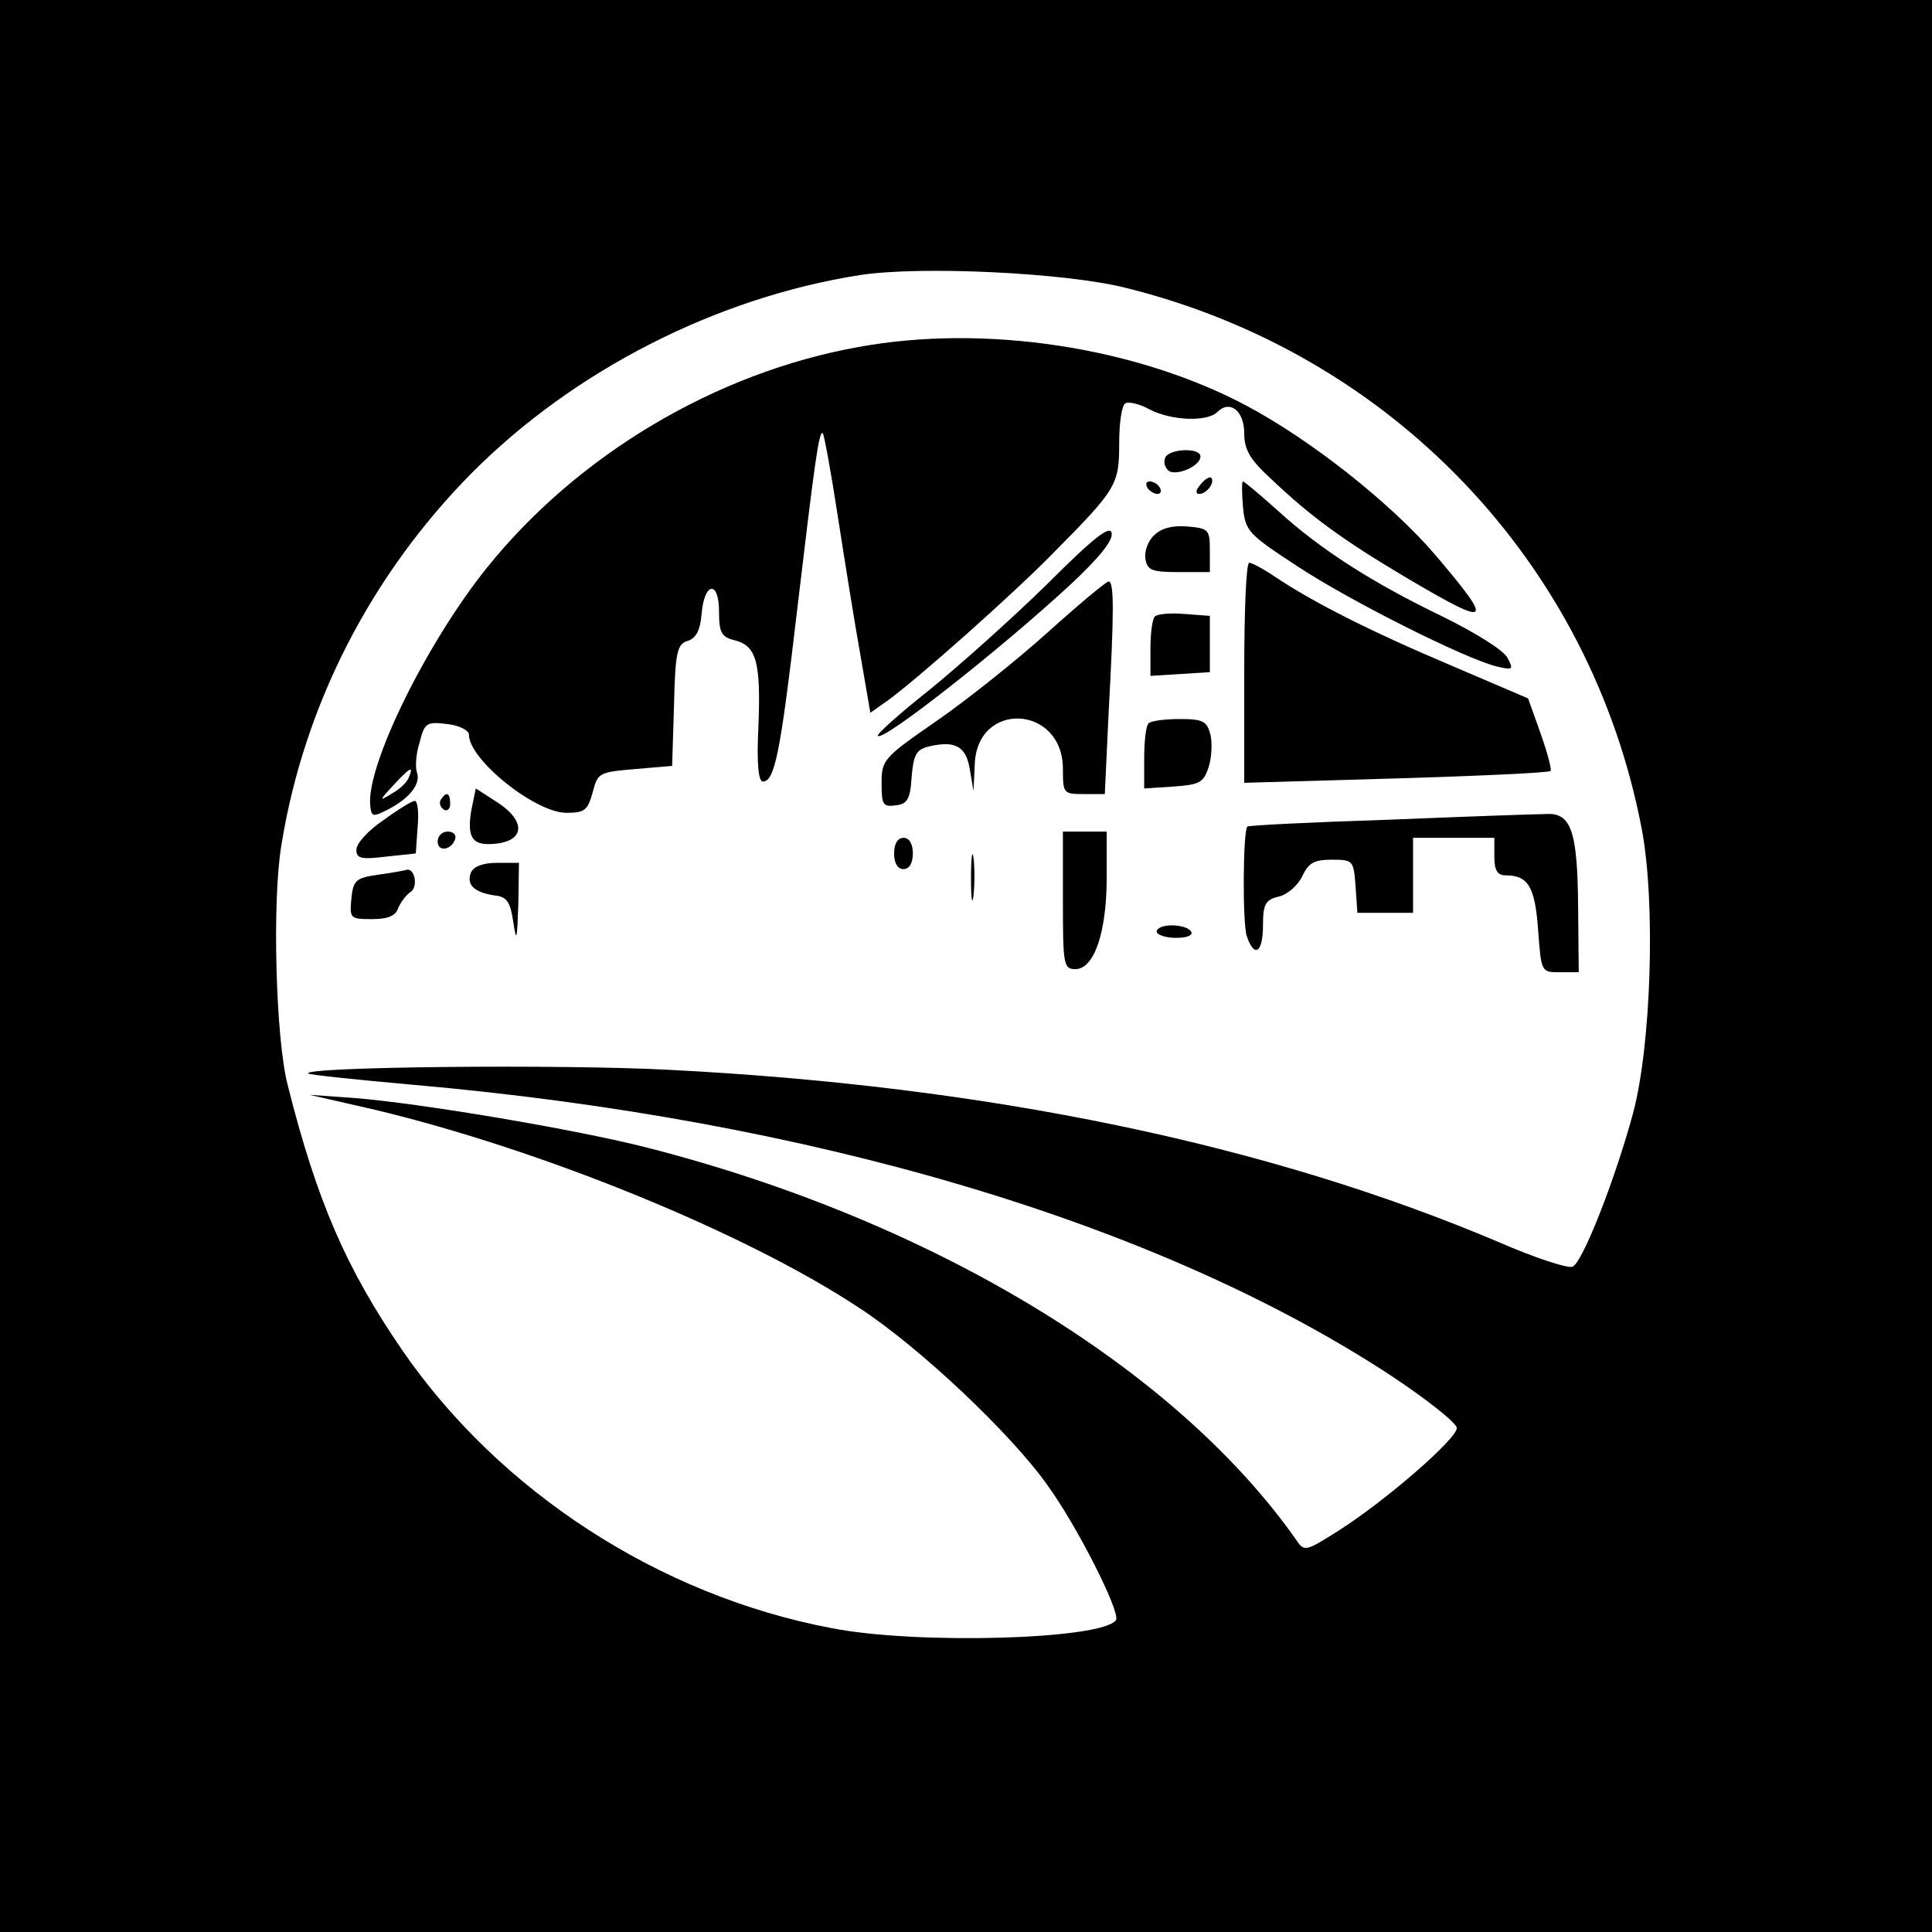<?xml version="1.0" standalone="no"?>
<!DOCTYPE svg PUBLIC "-//W3C//DTD SVG 20010904//EN"
 "http://www.w3.org/TR/2001/REC-SVG-20010904/DTD/svg10.dtd">
<svg version="1.0" xmlns="http://www.w3.org/2000/svg"
 width="309pt" height="309pt" viewBox="0 0 309 309"
 preserveAspectRatio="xMidYMid meet">
<g transform="translate(0,309) scale(0.1,-0.1)"
fill="#000000" stroke="none">
<path d="M0 1545 l0 -1545 1545 0 1545 0 0 1545 0 1545 -1545 0 -1545 0 0
-1545z m1799 1085 c426 -105 746 -440 827 -867 22 -117 15 -344 -14 -453 -28
-104 -81 -240 -97 -246 -7 -3 -60 14 -117 39 -370 157 -817 250 -1329 276
-169 9 -586 5 -576 -6 2 -2 78 -10 168 -18 637 -56 1189 -220 1562 -464 59
-39 107 -77 107 -85 0 -17 -112 -115 -189 -164 -52 -33 -55 -34 -67 -16 -193
275 -581 511 -1037 628 -112 29 -367 72 -472 80 l-70 5 105 -24 c267 -64 591
-196 773 -316 97 -63 244 -202 302 -284 48 -66 117 -203 110 -216 -20 -31
-317 -40 -455 -13 -275 52 -531 218 -687 445 -89 130 -136 237 -183 424 -19
74 -25 293 -10 383 36 224 143 432 304 595 164 165 392 281 621 317 97 15 327
4 424 -20z"/>
<path d="M1373 2535 c-229 -41 -450 -173 -595 -354 -96 -120 -191 -313 -186
-378 2 -20 4 -20 28 -8 35 18 53 41 47 59 -3 8 -2 30 4 48 8 32 11 34 44 30
19 -2 35 -10 35 -17 0 -40 106 -125 156 -125 29 0 34 4 42 33 8 31 10 32 68
37 l59 5 3 97 c2 85 5 98 22 103 13 4 20 17 22 42 4 52 28 56 28 5 0 -34 4
-41 25 -46 35 -9 42 -35 38 -138 -3 -58 0 -88 7 -88 19 0 28 44 55 275 28 236
35 288 41 282 2 -2 13 -61 24 -133 11 -71 27 -171 36 -221 l16 -93 27 19 c46
33 204 173 268 239 99 100 103 107 103 173 0 32 4 61 10 64 5 3 23 -1 39 -10
35 -18 92 -20 108 -4 20 20 43 2 43 -34 0 -26 9 -42 43 -73 63 -60 115 -98
218 -159 134 -79 140 -75 45 37 -71 83 -200 185 -304 240 -176 93 -417 130
-619 93z m-719 -688 c-2 -7 -14 -19 -27 -26 -21 -13 -21 -12 2 13 27 29 33 32
25 13z"/>
<path d="M1864 2359 c-3 -6 -2 -15 4 -21 11 -11 52 6 52 22 0 14 -47 13 -56
-1z"/>
<path d="M1920 2315 c-8 -9 -8 -15 -2 -15 12 0 26 19 19 26 -2 2 -10 -2 -17
-11z"/>
<path d="M1835 2310 c3 -5 11 -10 16 -10 6 0 7 5 4 10 -3 6 -11 10 -16 10 -6
0 -7 -4 -4 -10z"/>
<path d="M1988 2279 c4 -39 8 -43 89 -96 84 -55 265 -146 317 -159 26 -6 27
-5 17 14 -6 12 -53 41 -104 66 -112 54 -195 107 -263 169 -29 26 -54 47 -56
47 -2 0 -2 -18 0 -41z"/>
<path d="M1675 2156 c-55 -54 -140 -130 -188 -169 -48 -38 -86 -72 -83 -74 9
-9 199 141 308 242 45 42 68 70 66 82 -2 14 -28 -6 -103 -81z"/>
<path d="M1846 2234 c-10 -9 -16 -26 -14 -38 3 -18 10 -21 53 -21 l50 0 0 35
c0 33 -2 35 -36 38 -24 2 -42 -3 -53 -14z"/>
<path d="M1990 2014 l0 -176 243 7 c133 4 244 9 247 12 2 2 -5 29 -16 60 l-20
56 -124 53 c-130 55 -220 101 -280 141 -19 13 -38 23 -42 23 -5 0 -8 -79 -8
-176z"/>
<path d="M1675 2078 c-49 -44 -129 -108 -177 -141 -85 -59 -88 -62 -88 -100 0
-34 2 -38 23 -35 18 2 23 10 25 45 3 35 7 44 27 49 42 10 60 1 66 -36 l6 -35
2 42 c3 103 141 96 141 -7 0 -39 1 -40 33 -40 l34 0 6 128 c9 165 9 212 0 212
-5 -1 -48 -37 -98 -82z"/>
<path d="M1847 2104 c-4 -4 -7 -27 -7 -51 l0 -44 48 3 47 3 0 45 0 45 -40 3
c-23 2 -44 0 -48 -4z"/>
<path d="M1837 1933 c-4 -3 -7 -28 -7 -55 l0 -49 47 3 c41 3 48 6 56 31 5 15
6 39 3 52 -6 22 -12 25 -50 25 -23 0 -46 -3 -49 -7z"/>
<path d="M754 1795 c-7 -40 0 -55 26 -55 58 0 66 34 15 67 l-34 22 -7 -34z"/>
<path d="M705 1811 c-3 -5 -1 -12 5 -16 5 -3 10 1 10 9 0 18 -6 21 -15 7z"/>
<path d="M613 1778 c-24 -16 -43 -37 -43 -47 0 -14 7 -16 48 -11 l47 5 3 43
c2 23 0 42 -5 41 -4 0 -27 -14 -50 -31z"/>
<path d="M2222 1779 c-123 -4 -225 -9 -227 -11 -7 -7 -8 -154 -1 -175 12 -36
26 -27 26 17 0 34 4 41 25 46 14 3 31 18 38 33 10 21 19 26 47 26 34 0 35 -1
38 -42 l3 -43 45 0 44 0 0 60 0 60 65 0 65 0 0 -30 c0 -22 5 -30 18 -30 36 0
47 -18 52 -87 5 -68 5 -68 35 -68 l30 0 -1 105 c-1 121 -11 151 -52 148 -15 0
-127 -4 -250 -9z"/>
<path d="M700 1744 c0 -17 22 -14 28 4 2 7 -3 12 -12 12 -9 0 -16 -7 -16 -16z"/>
<path d="M1700 1650 c0 -103 1 -110 20 -110 30 0 50 59 50 146 l0 74 -35 0
-35 0 0 -110z"/>
<path d="M1430 1725 c0 -16 6 -25 15 -25 9 0 15 9 15 25 0 16 -6 25 -15 25 -9
0 -15 -9 -15 -25z"/>
<path d="M1553 1685 c0 -33 2 -45 4 -27 2 18 2 45 0 60 -2 15 -4 0 -4 -33z"/>
<path d="M753 1694 c-7 -19 5 -31 37 -36 21 -2 26 -10 31 -43 5 -33 6 -29 8
28 l1 67 -35 0 c-23 0 -38 -6 -42 -16z"/>
<path d="M605 1691 c-36 -5 -40 -9 -43 -38 -3 -32 -2 -33 33 -33 25 0 38 5 42
18 4 9 12 20 19 25 13 7 8 38 -5 36 -3 -1 -24 -5 -46 -8z"/>
<path d="M1850 1600 c0 -5 14 -10 31 -10 17 0 28 4 24 10 -3 6 -17 10 -31 10
-13 0 -24 -4 -24 -10z"/>
</g>
</svg>
